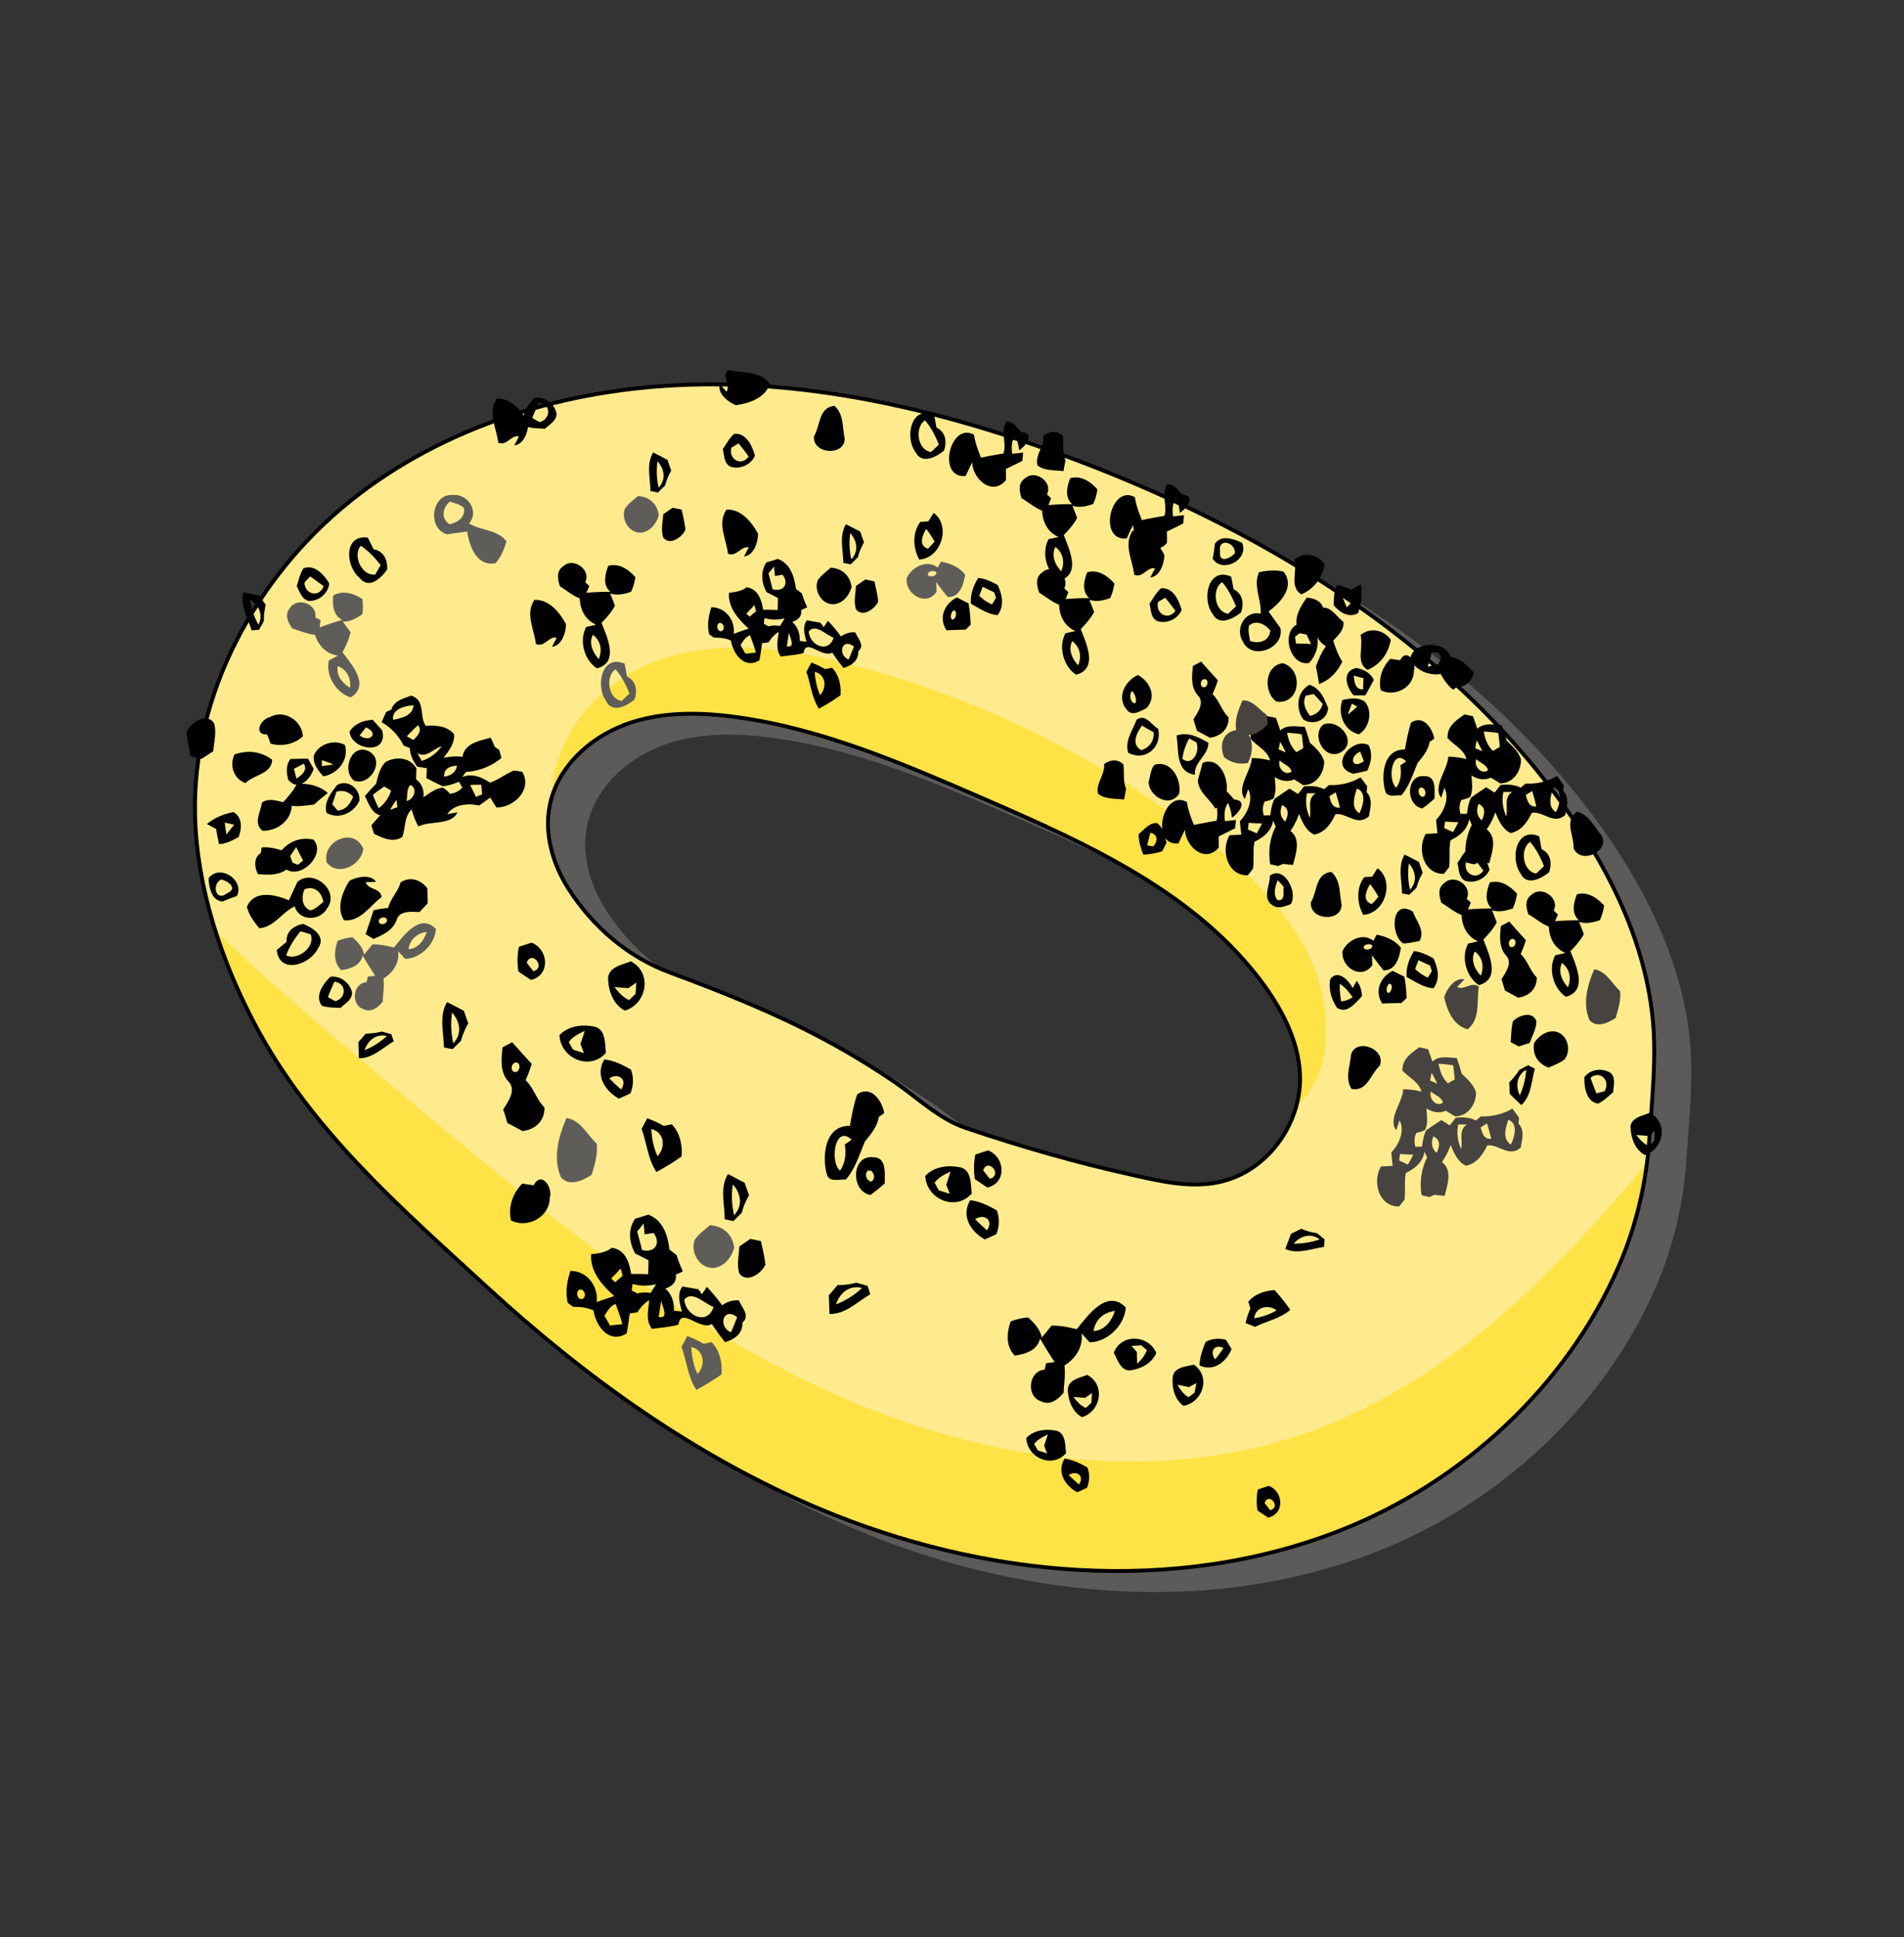 <svg xmlns="http://www.w3.org/2000/svg" width="465" height="473" fill="none" viewBox="0 0 465 473">
  <rect x="0" y="0" width="465" height="473" fill="#333333" stroke="none"/>
  <g clip-path="url(#clip0_701_3236)">
    <path fill="#797774" d="M56.712 204.258c.423 17.567 6.364 35.381 14.5 50.789 13.741 26.04 35.447 44.765 56.762 64.347 24.025 22.084 50.996 41.444 81.174 54.151 40.152 16.912 86.795 21.25 127.394 5.213 29.654-11.707 55.179-35.193 67.898-64.577 4.298-9.903 6.732-20.499 7.445-31.248.627-9.528 1.757-19.565.794-29.09-2.013-19.947-11.647-38.472-23.422-54.37-30.548-41.178-77.802-68.18-125.525-84.991-27.841-9.804-57.181-16.37-86.726-15.392-29.545.977-59.356 9.901-82.404 28.404-23.049 18.503-38.595 47.205-37.89 76.764Zm104.884-22.156c8.754-3.296 18.446-3.138 27.673-1.841 20.904 2.931 40.578 11.436 59.948 19.841 25.603 11.1 52.441 23.199 68.781 45.833 4.808 6.709 8.669 14.563 8.612 22.866-.11 8.875-5.067 17.563-12.735 22.159-8.994 5.394-18.385 3.264-27.969 1.117-13.883-3.057-27.519-6.983-40.977-11.543-6.612-2.246-11.664-7.34-17.402-11.242a193.128 193.128 0 0 0-18.774-11.242c-11.586-6.081-23.744-10.887-35.999-15.438-10.252-3.795-18.835-11.103-24.842-20.519-3.814-5.996-5.942-13.311-4.559-20.293 1.821-9.157 9.489-16.402 18.243-19.698Z" opacity=".6" style="mix-blend-mode:multiply"/>
    <path fill="#FFEB8D" d="M47.637 199.129c.424 17.567 6.365 35.381 14.5 50.789 13.742 26.04 35.47 44.791 56.763 64.347 24.025 22.084 50.996 41.444 81.174 54.151 40.152 16.912 86.795 21.25 127.415 5.239 29.655-11.707 55.18-35.193 67.899-64.577 4.297-9.902 6.731-20.499 7.445-31.248.626-9.528 1.757-19.565.794-29.09-2.014-19.947-11.647-38.472-23.423-54.37-30.591-41.23-77.823-68.206-125.547-85.017-27.84-9.804-57.181-16.37-86.726-15.392-29.545.977-59.356 9.901-82.404 28.404-23.048 18.503-38.595 47.205-37.89 76.764Zm104.859-22.134c8.754-3.296 18.446-3.138 27.673-1.841 20.904 2.931 40.578 11.436 59.948 19.841 25.603 11.1 52.44 23.199 68.781 45.833 4.808 6.709 8.669 14.563 8.612 22.866-.11 8.875-5.068 17.563-12.736 22.159-8.993 5.394-18.385 3.264-27.968 1.117-13.884-3.057-27.52-6.983-40.977-11.543-6.612-2.246-11.664-7.34-17.402-11.242a193.353 193.353 0 0 0-18.775-11.243c-11.585-6.08-23.744-10.887-35.998-15.437-10.252-3.795-18.836-11.103-24.843-20.519-3.813-5.996-5.941-13.311-4.559-20.293 1.822-9.157 9.49-16.402 18.244-19.698Z"/>
    <path fill="#FFE245" d="M134.887 194.221c2.56-8.009 9.654-14.245 17.609-17.226 8.754-3.296 18.446-3.138 27.673-1.841 20.93 2.909 40.578 11.435 59.948 19.841 25.603 11.1 52.462 23.225 68.781 45.833 4.856 6.713 8.691 14.589 8.612 22.865a25.576 25.576 0 0 1-.948 6.442c5.704-5.251 8.629-13.564 6.632-25.492-2.939-17.452-16.865-30.626-30.309-40.892-25.021-19.09-53.843-33.195-84.278-41.23-16.086-4.263-33.536-6.768-49.085-.797-13.476 5.166-24.642 18.554-24.635 32.497Zm-82.24 33.211c2.489 7.853 5.75 15.413 9.49 22.486 13.768 26.018 35.448 44.765 56.763 64.347 24.025 22.084 50.97 41.465 81.174 54.151 40.13 16.886 86.795 21.25 127.415 5.239 29.655-11.707 55.158-35.219 67.899-64.577 3.45-8.003 5.714-16.471 6.862-25.111-23.258 27.948-49.23 53.971-83.047 65.888-38.543 13.57-81.954 6.267-118.917-11.014-36.963-17.28-68.708-43.731-100.022-69.879-16.094-13.437-32.292-27.053-47.595-41.504l-.022-.026Z"/>
    <path fill="#FFE245" d="M134.887 194.221c2.559-8.009 9.654-14.245 17.609-17.226 8.754-3.296 18.446-3.138 27.673-1.841 20.93 2.909 40.577 11.435 59.947 19.841 25.604 11.1 52.463 23.225 68.781 45.833 4.857 6.713 8.692 14.589 8.612 22.865-.03 2.189-.374 4.374-.947 6.442 5.704-5.251 8.629-13.565 6.632-25.492-2.939-17.452-16.865-30.626-30.309-40.892-25.021-19.09-53.843-33.195-84.278-41.23-16.086-4.263-33.536-6.768-49.085-.798-13.476 5.167-24.642 18.555-24.635 32.498Z"/>
    <path stroke="#000" stroke-miterlimit="10" stroke-width=".95" d="M47.638 199.129c.424 17.567 6.364 35.381 14.5 50.789 13.741 26.04 35.47 44.791 56.762 64.347 24.026 22.084 50.997 41.444 81.174 54.151 40.13 16.886 86.795 21.25 127.416 5.239 29.654-11.707 55.179-35.193 67.898-64.577 4.298-9.902 6.732-20.499 7.445-31.248.627-9.528 1.757-19.565.794-29.09-2.013-19.947-11.647-38.472-23.422-54.37-30.592-41.23-77.823-68.206-125.547-85.017-27.841-9.804-57.181-16.37-86.726-15.392-29.545.977-59.356 9.901-82.404 28.404-23.048 18.503-38.6 47.252-37.89 76.764Zm104.858-22.134c8.754-3.296 18.446-3.138 27.673-1.841 20.93 2.909 40.578 11.435 59.948 19.841 25.604 11.1 52.441 23.199 68.781 45.833 4.808 6.709 8.67 14.563 8.612 22.865-.109 8.876-5.067 17.564-12.735 22.16-8.993 5.394-18.385 3.264-27.968 1.116-13.884-3.056-27.52-6.982-40.978-11.542-6.612-2.246-11.663-7.34-17.402-11.242-6.033-4.097-12.289-7.876-18.774-11.243-11.585-6.08-23.744-10.887-35.999-15.437-10.252-3.795-18.835-11.103-24.842-20.519-3.814-5.996-5.941-13.311-4.559-20.293 1.821-9.158 9.489-16.402 18.265-19.672l-.022-.026Z"/>
    <path fill="#000" d="M343.543 238.591c2.09 1.124 4.127 2.556 6.542 2.746 1.673-2.236 1.104-4.984-.008-7.321-1.468-.804-3.036-1.569-4.752-1.769-1.186 1.918-1.982 4.039-1.782 6.344Zm2.881-4.127 2.841 1.334c.091.321.295.989.434 1.315-.313.526-.652 1.074-.991 1.622a10.89 10.89 0 0 1-3.106-2.129c.283-.721.539-1.421.822-2.142Zm-8.816 10.586c1.547-.056 3.093-.112 4.636-.12.443-.37.842-.792 1.264-1.189a30.814 30.814 0 0 0-.534-5.248 74.397 74.397 0 0 1-2.832-1.43c-3.08 1.558-4.523 4.97-2.56 8.009l.026-.022Zm1.743-4.854c.99.232.521 1.948-.209 2.293-.917-.25-.452-1.918.209-2.293Zm7.33-10.405c1.412-2.548-.786-4.861-1.633-7.2-5.312-3.286-5.557 5.746-2.347 7.787 1.352-.025 2.681-.341 3.98-.587Zm-18.807 2.6c-.33 3.896 4.735 6.992 7.263 3.291.001-.795-.047-1.594-.069-2.414a103.934 103.934 0 0 0 2.798 3.666c2.949.14 3.918-3.097 4.257-5.499-1.398-1.833-3.674-2.757-5.899-3.194a30.51 30.51 0 0 1-.834 1.491c-2.528-2.125-6.468-.114-7.563 2.655l.047.004Zm5.222-1.272c.443-.9 2.924-.633 1.716.464-.447.418-1.994.474-1.716-.464Zm-.164-7.72c5.452-.361 7.716-8.3 3.494-11.394-.448.683-.847 1.37-1.295 2.053-.656.062-1.286.103-1.938.117-2.024 2.663-1.812 6.414-.261 9.224Zm1.669-7.486c.803.962 1.429 2.029 2.054 3.095-.534.579-1.047 1.184-1.629 1.759-2.454-.819-1.342-3.249-.451-4.832l.026-.022Zm-97.477-68.474c2.09 1.123 4.101 2.577 6.516 2.767 1.699-2.258 1.13-5.005.019-7.343-1.469-.804-3.037-1.568-4.731-1.742-1.208 1.892-1.981 4.039-1.804 6.318Zm2.881-4.128c.947.445 1.894.89 2.815 1.356.091.321.321.968.434 1.315-.313.526-.652 1.074-.99 1.622-1.16-.488-2.177-1.228-3.106-2.129.282-.721.539-1.421.821-2.142l.026-.022Zm-8.842 10.608c1.573-.078 3.094-.112 4.64-.168.443-.37.843-.792 1.264-1.188-.056-1.763-.208-3.534-.533-5.249a75.185 75.185 0 0 1-2.833-1.43c-3.08 1.558-4.522 4.97-2.559 8.009l.021.026Zm1.769-4.876c.991.232.521 1.948-.209 2.293-.916-.25-.451-1.918.209-2.293Z"/>
    <path fill="#5F5D59" d="M221.429 141.26c-.352 3.87 4.761 6.97 7.29 3.269 0-.795-.048-1.594-.07-2.414a52.058 52.058 0 0 0 2.798 3.666c2.923.162 3.918-3.097 4.253-5.451-1.372-1.855-3.675-2.757-5.899-3.194a47.72 47.72 0 0 1-.808 1.469c-2.554-2.103-6.469-.114-7.59 2.677l.026-.022Zm5.222-1.272c.443-.9 2.924-.633 1.716.464-.447.418-1.994.474-1.716-.464Z"/>
    <path fill="#000" d="M224.523 136.645c5.456-.408 7.742-8.321 3.494-11.394-.448.683-.847 1.37-1.295 2.053a47.07 47.07 0 0 1-1.963.14c-1.999 2.64-1.787 6.392-.262 9.223l.026-.022Zm1.669-7.485c.804.962 1.429 2.028 2.054 3.095-.534.579-1.047 1.183-1.603 1.736-2.454-.819-1.342-3.249-.451-4.831Zm121.196 68.258c1.034-.775 2.02-1.555 2.967-2.434-.039-1.954.479-5.52-2.419-5.439-4.548-.571-4.766 7.115-.548 7.873Zm-.451-5.096c1.125-.19 1.646 1.759.686 2.252-1.073.146-1.646-1.759-.686-2.252Z"/>
    <path fill="#000" d="M338.279 192.977c.282 1.928 2.619 1.123 3.957 1.241 1.99-2.28 2.838-5.239 3.998-7.93 1.273-1.549 2.546-3.098 2.924-5.135l1.13-.767c-.482-2.644-2.741-5.877-5.665-3.92-.699 2.129-1.117 4.332-1.512 6.56-5.192-.121-5.857 6.129-4.858 9.973l.026-.022Zm5.17-7.056a28.84 28.84 0 0 1-1.46.955c.309 1.906.156 3.842-1.004 5.474-2.25-2.005-.989-9.768 2.416-6.433l.048.004Zm-23.289 34.375c-.456 4.486 7.593 4.957 7.49.541-.595-2.725-.187-5.892-2.506-7.927-3.919.449-3.367 4.711-4.984 7.386Zm64.135-13.187c1.742 4.151 9.062.728 6.834-3.105-1.833-2.088-3.006-5.081-5.977-5.777-3.241 2.266-.717 5.764-.857 8.882ZM198.8 106.489c-.456 4.486 7.593 4.957 7.49.541-.595-2.725-.186-5.892-2.506-7.927-3.919.449-3.367 4.711-4.984 7.386Zm106.681 72.923a4.57 4.57 0 0 0-.065.982c1.499 1.794 4.214 2.925 4.743 5.307-1.433-.392-2.91-.57-4.426-.584-.227 3.279-3.837 7.222-1.73 10.009.291-.817.53-1.591.821-2.408 1.338 2.502-.148 5.863-2.012 7.817.091 1.116.208 2.209.351 3.282-.942.037-1.911.096-2.88.154-2.168 3.71-.535 9.85 4.456 9.785.435-.539.869-1.079 1.282-1.644.269-2.168-.078-4.438.357-6.567 2.194-1.082 4.136-2.572 4.54-5.161.161.352.478 1.102.638 1.453-1.438 2.835-1.877 6.071-1.343 9.2.66.155 1.321.31 1.959.438.3-.118.878-.38 1.156-.524.834.098 1.646.17 2.459.242.656-2.712 2.012-6.228-.642-8.292.934-1.266 1.594-2.701 2.111-4.148.786 1.948 1.738 4.199 3.732 5.049 2.623-.514 4.101-2.719 5.148-4.963 2.737-.432 5.356 3.074 8.193.484.326-1.994 1.034-4.219-.573-5.878.057-.357.122-1.073.152-1.408-.534-.745-1.068-1.491-1.628-2.214-2.342 1.382-4.975 1.992-7.685 1.873l-1.226 1.024c-1.542-.787-3.223-.839-4.9-.674a57.915 57.915 0 0 1-1.468 1.845 88.613 88.613 0 0 0-2.072-1.315c-1.234.854-2.485 1.634-3.676 2.54-.617 1.222-.839 2.599-1.013 3.98-.53.002-1.06.003-1.616.026-.282-1.133-.343-2.318.261-3.396a8.213 8.213 0 0 0 2.112-.705c.778-1.665.439-3.5.335-5.267 1.455.947 3.11 1.286 4.718.561.751.476 1.503.951 2.232 1.401 3.133-.012 5.127-2.87 5.106-5.809-.574-1.905-2.085-3.291-3.51-4.572a36.183 36.183 0 0 0-1.238-3.866c-2.024.014-4.3-.645-5.96.918-.317-1.015-.704-2.061-1.068-3.08-.687-.133-1.395-.292-2.129-.429l-.052.043c-1.673 1.177-3.597 2.476-3.98 4.561l.03-.07Zm25.899 13.149c2.476.844 1.533 4.325.582 6.047-2.107-1.463-1.199-4.031-.582-6.047Zm-6.721 1.862c.383-.231 1.173-.715 1.556-.946.369 1.236.738 2.473 1.007 3.749-1.777.204-2.254-1.428-2.563-2.803Zm-5.473-.725a32.65 32.65 0 0 0 2.168-.001c-2.242 1.343-.983 3.911-1.482 5.961-.865-1.882-1.112-3.926-.686-5.96Zm-6.069 2.907c1.828.812 1.528 2.519.768 3.993-1.277-1.052-1.381-2.554-.768-3.993Zm5.192-13.916-1.703.981c-1.281-1.269-1.972-2.943-2.267-4.727 1.199.058 2.394.163 3.58.364.139 1.12.252 2.262.39 3.382Zm-13.364 18.227c1.099.097 2.202.146 3.284.17-.413.83-.869 1.608-1.304 2.413-.716-.328-1.459-.635-2.176-.963.096-.521.143-1.047.217-1.594l-.021-.026Zm7.599-15.221c.904.923 2.598 1.361 2.885 2.711-1.677 1.224-3.541-1.059-2.885-2.711Zm.101-4.542c.499.863.977 1.7 1.355 2.576-.443-.16-1.273-.57-1.716-.73.104-.617.23-1.207.361-1.846Zm40.753-1.071c1.498 1.794 4.213 2.925 4.721 5.282-1.459-.37-2.91-.57-4.426-.584-.179 3.283-3.837 7.222-1.73 10.009l.795-2.386c1.338 2.502-.148 5.862-2.034 7.79.091 1.116.23 2.236.325 3.304-.942.037-1.911.096-2.854.133-2.168 3.709-.557 9.823 4.435 9.759.434-.54.847-1.105 1.281-1.645.27-2.167-.103-4.416.357-6.566 2.194-1.083 4.136-2.572 4.545-5.209.135.373.478 1.102.638 1.453-1.438 2.835-1.877 6.071-1.343 9.2.66.155 1.321.309 1.959.438.278-.144.882-.428 1.182-.546.834.098 1.668.196 2.48.268.657-2.712 2.008-6.18-.668-8.271.956-1.239 1.617-2.674 2.138-4.169.786 1.948 1.737 4.199 3.753 5.075 2.598-.493 4.079-2.746 5.17-4.937 2.763-.454 5.356 3.074 8.193.483.326-1.993 1.035-4.218-.573-5.877.057-.357.122-1.073.153-1.408-.513-.719-1.073-1.443-1.629-2.214-2.32 1.408-5.001 2.014-7.685 1.873l-1.199 1.002c-1.543-.787-3.25-.817-4.927-.652-.443.635-.956 1.24-1.446 1.87a89.954 89.954 0 0 0-2.073-1.314c-1.186.858-2.459 1.612-3.649 2.519-.643 1.243-.865 2.62-1.013 3.979-.53.002-1.06.003-1.611-.022-.283-1.132-.343-2.317.261-3.396a7.343 7.343 0 0 0 2.111-.704c.778-1.665.439-3.501.335-5.268 1.455.947 3.089 1.26 4.744.54.751.475 1.507.903 2.233 1.401 3.18-.008 5.126-2.87 5.105-5.81-.547-1.926-2.063-3.264-3.484-4.594a39.358 39.358 0 0 0-1.263-3.844c-1.999-.008-4.275-.666-5.913.923-.339-1.042-.704-2.061-1.068-3.081-.687-.132-1.395-.291-2.081-.424-1.933 1.394-4.236 2.876-4.097 5.585l-.148.035Zm25.964 12.167c2.502.823 1.555 4.351.603 6.073-2.128-1.488-1.22-4.057-.603-6.073Zm-6.721 1.862a249.07 249.07 0 0 1 1.556-.946c.39 1.263.712 2.495 1.007 3.749-1.755.231-2.233-1.401-2.563-2.803Zm-5.473-.724c.747-.006 1.446-.017 2.167-.001-2.215 1.321-.956 3.889-1.482 5.961-.816-1.878-1.133-3.953-.685-5.96Zm-6.07 2.907c1.829.812 1.529 2.519.791 4.019-1.277-1.052-1.382-2.554-.791-4.019Zm5.193-13.916c-.56.335-1.121.671-1.703.981-1.281-1.269-1.946-2.965-2.219-4.723 1.199.058 2.394.163 3.553.386.139 1.12.274 2.288.365 3.403l.004-.047Zm-13.365 18.227c1.1.097 2.155.142 3.237.165a39.25 39.25 0 0 1-1.304 2.413 64.304 64.304 0 0 1-2.15-.984c.048-.526.144-1.047.217-1.594Zm7.6-15.221c.93.901 2.576 1.335 2.884 2.711-1.698 1.198-3.514-1.081-2.884-2.711Zm.127-4.564c.499.863.951 1.721 1.35 2.623-.438-.207-1.298-.548-1.715-.729.104-.617.208-1.234.339-1.872l.026-.022Z"/>
    <path fill="#000" d="M330.529 188.946c1.13-.238 2.259-.475 3.367-.738.973-1.961 1.399-4.259.331-6.28-4.127-2.026-9.932 5.383-3.65 7.022l-.048-.004Zm1.647-5.393c.317.75.63 1.549.899 2.295-2.798 2.16-3.809-1.011-.899-2.295Zm5.028-15.015c3.427 1.772 8.106-.68 8.085-4.679.747-2.125-1.715-5.762-3.349-2.632-.786-.093-1.568-.235-2.376-.354-2.016 2.037-2.972 4.866-2.36 7.665Zm-27.078 45.309c.052 2.34-1.895 5.467.555 7.128 1.369 1.108 3.15.327 4.57-.198 1.782-2.901-1.658-9.561-5.125-6.93Zm1.903 1.059c.504.55 1.007 1.1 1.49 1.624-.231 1.208.499 3.512-1.504 3.287-1.216-1.456-.538-3.347.04-4.933l-.026.022Zm15.83-43.991c-1.247 3.381.308 7.468 4.005 8.396 2.602-1.6 3.476-5.64 1.426-7.988-1.608-1.13-3.641-.755-5.431-.408Zm2.324.928 1.286.691a22.26 22.26 0 0 1-2.32 1.938c.348-.908.669-1.795 1.039-2.677l-.005.048Z"/>
    <path fill="#000" d="M327.289 183.795c4.561-2.486-.221-8.423-4.07-6.885-3.067 2.474.116 8.775 4.07 6.885Zm-2.434 55.312c-.413 2.42.294 4.963 1.676 6.987 2.502 1.618 4.57-1.258 6.112-2.855-.117-1.359-.434-2.639-1.298-3.727a42.616 42.616 0 0 0-.982 1.792c-.934-1.913-3.688-4.733-5.487-2.171l-.021-.026Zm2.354 1.123c1.32.839 2.267 2.079 3.145 3.288-.869.549-1.821.947-2.837 1.002-.208-1.415-.391-2.852-.282-4.311l-.026.021Zm3.427-70.442a90.39 90.39 0 0 0 2.841.01 189.94 189.94 0 0 0 2.029-3.77c-.782-1.73-2.42-2.525-4.166-2.92-3.723.682-2.616 4.657-.731 6.702l.027-.022Zm-.022-4.794c.613.151 1.764.469 2.377.62l-.101 2.688c-1.898.217-2.163-1.901-2.276-3.308Zm3.38-1.411c3.133-1.336 5.088-4.029 5.679-7.348-1.729-2.44-5.061-3.144-7.411-1.136.829 2.794-1.282 6.677 1.732 8.484Zm-16.167-18.452c3.133-1.337 5.088-4.03 5.679-7.349-1.729-2.44-5.061-3.144-7.411-1.136.829 2.794-1.282 6.677 1.732 8.485Zm.47 30.55c2.433 1.587 5.878.254 6.061-2.812-.969-2.325-1.903-4.767-4.544-5.651-3.089 1.654-3.467 5.81-1.517 8.463Zm.579-5.825c.512-.075 1.494-.277 1.985-.378.721.81 1.42 1.594 2.168 2.383-.387 1.603-1.513 2.587-3.063 2.956-1.099-1.422-1.998-3.187-1.043-4.956l-.047-.005Zm3.267-2.817c2.615-.949 4.514-3.021 5.678-5.494-1.038-1.561-1.624-3.322-2.232-5.11 1.225-1.288 2.694-2.603 2.512-4.57-1.873-1.393-3.31-4.385-6.065-3.232-1.816 3.018-1.36 7.272 1.789 9.188-1.147 1.487-1.764 3.239-2.472 4.934.33 1.402.56 2.843.794 4.236l-.004.048Zm-38.333 35.332c.065.873.33 1.667.799 2.334.669.854 1.703 1.403 3.21 1.247a76.727 76.727 0 0 1 1.582-3.351c.108 4.103 4.899 8.355 8.249 4.364.009-.89-.004-1.806-.017-2.722 1.36-.65 2.698-1.327 4.036-2.003l.182-2.007c-.899.089-1.798.178-2.676.294-.199-1.511-.199-3.1.718-4.44.547 1.132.847 2.338.972 3.602 1.695-1.151 3.993-4.175.574-4.453-.595-.606-1.172-1.403-1.846-1.945-.517-.406-1.073-.648-1.798-.616-.947 1.409-.73 2.994-.583 4.548.096 1.068.191 2.136-.122 3.192a138.21 138.21 0 0 0-5.513 1.029c-.725-1.821-1.424-3.665-1.706-5.592-3.736-2.088-6.4 2.829-6.035 6.498l-.026.021Zm-8.65-70.859a77.31 77.31 0 0 1 1.582-3.352c.108 4.103 4.899 8.355 8.271 4.391-.013-.916-.005-1.806-.039-2.748 1.36-.651 2.719-1.301 4.01-1.982l.182-2.006c-.899.089-1.75.182-2.676.293-.221-1.537-.199-3.1.718-4.439.547 1.132.82 2.36.951 3.575 1.694-1.15 4.014-4.148.574-4.452-1.013-1.053-1.925-2.674-3.645-2.561-1.56 2.318.056 5.206-.705 7.739-1.859.317-3.718.635-5.513 1.03-.725-1.822-1.424-3.666-1.706-5.593-5.891-3.289-9.168 10.748-2.026 10.079l.022.026Zm-39.314-15.273a77.28 77.28 0 0 1 1.582-3.351c.108 4.103 4.899 8.355 8.249 4.364.009-.89-.004-1.806-.017-2.722 1.36-.65 2.698-1.327 4.036-2.003l.183-2.007c-.9.089-1.777.205-2.676.294-.2-1.511-.2-3.1.717-4.44.547 1.132.847 2.338.973 3.602 1.694-1.151 3.992-4.174.574-4.452-1.039-1.031-1.972-2.679-3.645-2.562-1.56 2.318.056 5.206-.731 7.761-1.859.318-3.671.639-5.513 1.03-.725-1.822-1.424-3.665-1.706-5.592-5.869-3.264-9.168 10.748-2.026 10.078Zm90.77 26.538c-.865 1.561-.856 3.319-.891 5.026 1.455 1.742 3.683 3.191 5.942 1.922.617-1.752.935-3.65.839-5.513 0-.529-.073-1.042-.169-1.58-.382.231-.791.484-1.173.715-.356.21-.665.423-1.021.632a60.963 60.963 0 0 0-3.527-1.202Zm1.172 2.728c.882.367 1.79.712 2.72 1.083a27.575 27.575 0 0 1-1.604 1.737c-.373-.924-.747-1.848-1.116-2.82Zm-16.054 25.815c5.873.832 6.712-7.858 1.552-9.374-4.436.571-4.81 7.064-1.552 9.374Z"/>
    <path fill="#000" d="M316.697 152.519c-3.923 2.086-1.544 10.339 3.026 9.346 1.604-1.737 2.334-3.936 2.03-6.154a7.445 7.445 0 0 0-.456-1.87c1.212-1.145 2.359-2.368 3.028-3.898-.269-.217-.764-.598-1.034-.814a2.962 2.962 0 0 0-.151-.712c-.496-1.705-2.246-2.317-3.988-2.495-1.334 1.953-2.807 4.11-2.481 6.619l.026-.022Zm-.418 2.997c.365-.304.73-.609 1.117-.888.426.086 1.255.231 1.681.317.387.781.725 1.557 1.112 2.338a46.202 46.202 0 0 0-3.649-.13l-.287-1.615.026-.022Zm37.92 4.916c-1.15-4.291-9.717-3.844-9.805.819 1.316 1.947 3.302 3.158 5.521 3.378a7.613 7.613 0 0 0 1.929-.022c.834 1.422 1.742 2.826 3.071 3.835l1.017-.85c.26.048.525.047.721.016 1.768-.109 2.776-1.657 3.358-3.291-1.598-1.755-3.375-3.669-5.881-3.915l.069.03Zm-2.841-1.069c.226.429.404.854.582 1.279a22.06 22.06 0 0 1-.721 1.574c-.86.189-1.673.382-2.533.57.348-1.173.696-2.346.995-3.523.552.024 1.104.049 1.629.095l.048.005Z"/>
    <path fill="#474340" d="M304.755 186.331c1.065-2.169 1.439-4.689.218-6.891 1.951.003 3.397-1.338 4.67-2.622a91.685 91.685 0 0 0-.277-2.24c-1.903-1.324-3.31-3.591-5.891-3.554-1.051 2.291-1.968 4.69-1.577 7.277-3.393.495-4.132 3.849-2.938 6.603 1.659 1.351 3.666 1.793 5.747 1.423l.048.004Z"/>
    <path fill="#000" d="M296.76 197.424c5.348-1.864 2.591-13.641-3.109-11.087-.252 1.447-.787 2.82-1.108 4.237.191 2.93 2.914 4.495 4.239 6.876l-.022-.026Zm-.066-64.611a30.476 30.476 0 0 1-.544 3.588c2.22 3.663 9.019.411 7.191-3.844-2.007-.972-5.135-2.067-6.647.256Zm4.926 2.241c-1.186 1.388-4.014 2.559-3.649-.395-.534-3.394 3.68-2.323 3.649.395Zm1.853 21.45c2.032 4.923 10.299 1.945 9.223-3.158-.965-1.314-1.924-2.675-2.884-4.036 2.941-2.148 6.525-6.069 3.676-9.692-1.951-.533-3.997-.281-5.982.098-1.551 3.282.616 6.724.377 10.146-3.775-.863-6.3 3.585-4.41 6.642Zm1.594-3.76c1.773-1.481 4.001-.297 5.183 1.277-.331 2.571-2.781 3.294-4.97 2.474-.13-1.215-.591-2.508-.213-3.751Zm-24.174-11.72c2.407-.245 3.441-3.404 3.467-5.545-1.524-2.831-4.165-6.099-7.723-5.907-2.312 3.431-.027 7.173.368 10.772 2.185.867 3.093-1.966 5.078-1.55-.291.552-.877 1.704-1.168 2.256l-.022-.026Zm-2.783 62.577c-.065 1.777.482 3.438 1.103 5.082a17.72 17.72 0 0 0 4.601-.797c.378-.713.756-1.426 1.086-2.144-.091-.321-.204-.668-.295-.989-.217-.789-.43-1.627-.799-2.334a3.872 3.872 0 0 0-1.312-1.464c-1.855.004-3.037 1.61-4.362 2.672l-.022-.026Zm2.841-.254c1.89.408 1.833 2.088.708 3.337-.356-.055-1.095-.145-1.473-.226.192-1.043.479-2.077.765-3.111Zm10.379-40.716c-.227 2.484-.592 5.173 1.224 7.187 1.716 1.789-.066 4.16-1.087 5.852.3.941.578 1.857.856 2.772 1.055.575 2.111 1.15 3.193 1.703 2.658-.367 4.6-2.122 4.544-4.944-1.681-1.641-2.232-4.05-3.935-5.717a26.037 26.037 0 0 0 1.295-3.377 182.288 182.288 0 0 1-4.066-4.55c-.682.35-1.316.703-1.998 1.052l-.026.022Zm2.693 3.223c1.194-.159 1.094 1.735.134 1.963-1.173.185-1.116-1.76-.134-1.963Zm-6.696 13.76c.616 3.546-.305 8.907 4.5 9.572-.269-3.13 3.293-4.694 3.289-7.824-2.433-1.323-4.904-2.745-7.789-1.748Zm3.115.709c.434.255 1.307.717 1.72.946.99 2.086-.909 6.012-3.402 4.034a13.33 13.33 0 0 1 1.682-4.98Zm-2.521 13.671c.838-3.394-1.911-8.645-6.016-7.202-.926 1.171-.974 2.756-1.365 4.142-.022 3.417 4.956 6.409 7.333 3.056l.048.004Z"/>
    <path fill="#474340" d="M389.357 236.692c-1.673 3.825-2.911 8.435-1.157 12.443 1.868 1.971 4.518.64 6.386-.567.604-2.138 1.33-4.289 1.079-6.551-2.046-1.866-3.319-4.82-6.308-5.325Z"/>
    <path fill="#5F5D59" d="M138.362 272.979c-1.947 4.451-3.429 9.882-1.348 14.545 2.198 2.313 5.278.755 7.476-.64.756-2.485 1.565-5.015 1.226-7.645-2.38-2.161-3.822-5.635-7.332-6.234l-.022-.026Z"/>
    <path fill="#000" d="M296.153 149.861c1.477 3.093 5.039 1.264 6.942-.325.752-2.173.44-4.561-1.824-5.627-.195-1.029-.364-2.079-.607-3.112-5.678-2.452-7.152 5.532-4.559 9.06l.048.004Zm2.317-7.717c1.502 1.746 2.519 3.81 3.387 5.91a69.054 69.054 0 0 1-1.924 1.828c-3.328-.486-4.027-6.038-1.49-7.716l.027-.022Zm-48.819-20.399c1.621.986 3.072 2.246 4.861 2.958.109 2.779 1.372 5.298 4.04 6.425-.834.167-1.625.386-2.455.506-1.82 3.33-.5 8.142 2.593 10.149 5.408-1.472 2.472-7.583 1.109-11.123 1.225-1.288 2.428-2.602 3.271-4.189-.391-.998-.755-2.018-1.172-2.993 1.729.586 3.453.16 5.069-.395.535-1.109.861-2.308 1.048-3.568-1.681-1.906-3.949-3.455-6.638-2.753-.817 2.095-1.412 4.667.482 6.351a59.312 59.312 0 0 0-5.826.232c.182-.418.526-1.278.682-1.674-.243-.238-.777-.719-1.021-.957 1.508-3.069-2.975-6.21-5.429-3.851-1.743 1.147-1.308 3.256-.713 4.922l.099-.04Zm8.101 11.817c1.937 1.471 2.333 3.745 1.433 5.954-1.472-1.551-2.515-3.859-1.433-5.954Zm115.651 89.753c1.62.986 3.071 2.246 4.86 2.958.109 2.778 1.373 5.298 4.04 6.425-.812.193-1.625.386-2.459.553-1.816 3.283-.522 8.117 2.592 10.15 5.409-1.473 2.473-7.584 1.109-11.123 1.226-1.289 2.429-2.603 3.272-4.19l-1.173-2.993c1.729.586 3.454.16 5.07-.395.535-1.109.861-2.308 1.048-3.568-1.708-1.884-3.949-3.455-6.638-2.753-.817 2.095-1.413 4.667.481 6.351a66.596 66.596 0 0 0-5.825.232c.182-.417.526-1.278.704-1.648-.265-.264-.778-.718-1.021-.957 1.508-3.069-2.975-6.21-5.43-3.851-1.742 1.147-1.308 3.256-.713 4.922l.083-.113Zm8.074 11.838c1.916 1.445 2.333 3.746 1.459 5.932-1.472-1.551-2.515-3.858-1.459-5.932Z"/>
    <path fill="#5F5D59" d="M110.711 120.882c-5.3-.516-6.526 8.188-1.5 9.596a281.05 281.05 0 0 1 4.879-.677c.543 3.564 2.349 8.587 6.906 7.738 1.365-1.493 2.121-3.449 2.703-5.348-2.146-2.886-6.221-2.572-9.14-4.371 2.507-2.933-.233-7.221-3.848-6.938Zm2.58 3.142c.473 2.209-1.586 3.664-3.541 3.973-2.154-1.467-1.637-3.973.118-5.528 1.164.44 2.494.654 3.423 1.555Z"/>
    <path fill="#000" d="M134.769 157.947c2.407-.245 3.441-3.404 3.468-5.545-1.525-2.831-4.166-6.099-7.724-5.908-2.311 3.432-.027 7.174.368 10.772 2.185.868 3.094-1.966 5.079-1.549-.291.552-.878 1.704-1.169 2.256l-.022-.026Zm-9.204-49.165c2.407-.244 3.441-3.404 3.468-5.544-1.525-2.832-4.166-6.1-7.724-5.908-2.311 3.432-.027 7.173.368 10.772 2.185.867 3.094-1.966 5.079-1.55-.291.552-.878 1.704-1.169 2.256l-.022-.026Zm56.107 27.111c2.407-.245 3.441-3.404 3.467-5.545-1.524-2.831-4.165-6.099-7.723-5.908-2.311 3.432-.027 7.174.368 10.772 2.185.868 3.093-1.966 5.079-1.549-.291.552-.878 1.704-1.169 2.256l-.022-.026Zm-5.895-42.13c-.621 2.329 1.985 4.39 3.936 5.188 3.193-.416 7.194-1.773 8.276-5.193-2.367-3.363-6.703-2.566-10.213-3.43-1.577 1.715.734 3.58-.339 5.315-.413-.494-1.269-1.412-1.681-1.906l.021.026Z"/>
    <path fill="#5F5D59" d="M148.018 171.157c1.45 3.114 5.039 1.264 6.942-.325.752-2.173.439-4.561-1.824-5.627-.195-1.029-.365-2.079-.582-3.134-5.656-2.426-7.151 5.532-4.536 9.086Zm2.316-7.717c1.503 1.746 2.545 3.789 3.388 5.91a73.197 73.197 0 0 1-1.899 1.807c-3.349-.513-4.026-6.039-1.489-7.717Z"/>
    <path fill="#000" d="M136.717 143.166c1.62.986 3.071 2.246 4.861 2.958.108 2.778 1.372 5.298 4.039 6.425-.786.171-1.624.386-2.432.531-1.817 3.283-.523 8.117 2.618 10.128 5.43-1.446 2.473-7.583 1.109-11.123 1.247-1.262 2.429-2.603 3.272-4.19-.391-.997-.756-2.017-1.173-2.993 1.729.587 3.454.161 5.118-.39a13.724 13.724 0 0 0 1.047-3.568c-1.703-1.932-3.97-3.481-6.612-2.775-.817 2.095-1.412 4.667.482 6.351a66.603 66.603 0 0 0-5.826.232c.183-.417.526-1.278.704-1.648-.265-.264-.777-.718-.999-.931 1.508-3.069-2.949-6.232-5.43-3.851-1.72 1.173-1.286 3.282-.713 4.922l-.065-.078Zm8.075 11.838c1.937 1.472 2.332 3.746 1.459 5.932-1.473-1.551-2.515-3.858-1.459-5.932Zm132.796 20.74c-.987 2.633-2.925 5.135-2.061 8.077 4.205 2.225 8.389-1.402 7.304-5.88-1.694-.969-3.036-3.688-5.217-2.219l-.026.022Zm1.337 1.442a46.52 46.52 0 0 0 2.815 1.621c.169 2.11-1.017 3.763-3.024 4.381-2.558-1.527-1.09-4.166.188-6.028l.021.026Zm-4.389 18.057c.152-.877.33-1.777.482-2.654-.79-1.9-.412-3.937-.642-5.908-1.364-1.421-3.288-1.182-4.735-.106.295 2.579-2.173 4.817-1.435 7.29 1.803 1.363 4.188 1.093 6.33 1.378Zm-14.809-80.192c.152-.878.33-1.777.482-2.655-.79-1.9-.412-3.937-.642-5.908-1.364-1.421-3.289-1.181-4.735-.105.295 2.578-2.173 4.816-1.435 7.29 1.803 1.363 4.188 1.092 6.33 1.378Zm15.459 58.241c1.307 1.777 3.197.331 4.722-.281 2.659-2.751 1.052-6.529-2.002-8.171-3.189 1.428-5.27 5.506-2.742 8.426l.022.026Zm1.282-4.558c.642.61 1.316 2.211.759 3.029-1.242-.11-1.528-2.254-.759-3.029Zm4.259-21.391c.37 1.501.261 3.49 1.872 4.307 2.316.758 5.027-.447 5.978-2.699-.629-2.343-2.115-5.605-5.034-5.285-1.199 1.002-1.886 2.458-2.794 3.702l-.022-.025Zm2.103-.344c.435-.275 1.299-.777 1.734-1.051.868 1.04 1.685 2.123 2.501 3.207-1.794 2.514-4.995.642-4.209-2.178l-.026.022Z"/>
    <path fill="#5F5D59" d="M167.832 326.27c-.444.9-.909 1.774-1.395 2.622 1.298 3.461 1.519 7.382 3.643 10.507 2.129-1.16 4.193-2.399 6.152-3.815.161-2.827-.394-5.717-2.44-7.849-.639.137-1.325.269-1.964.405-1.255-.761-2.576-1.335-3.97-1.892l-.026.022Zm.985 2.663c3.189.691 3.571 4.433 1.52 6.588-.968-2.06-1.389-4.313-1.52-6.588Z"/>
    <path fill="#000" d="M176.523 109.649c.369 1.501.26 3.49 1.871 4.307 2.316.758 5.027-.447 5.978-2.698-.651-2.37-2.115-5.605-5.056-5.311-1.199 1.002-1.885 2.458-2.793 3.702Zm2.102-.344c.456-.249 1.299-.776 1.755-1.025a52.676 52.676 0 0 1 2.455 3.203c-1.773 2.54-4.996.642-4.21-2.178Zm-39.303 201.009c-.856 2.525-1.269 5.21-.665 7.84.339.246.995.713 1.355.986 1.69-.043 3.384.131 4.931.869.612 3.859 3.826 8.236 8.088 5.603.339-1.607.535-3.228.757-4.869.464-.08 1.416-.212 1.881-.292.734-1.187 1.694-2.21 2.871-2.973-.165 2.346-.934 4.975.686 7.02 2.172-.314 4.375-.432 6.477-1.041.574-4.452 5.274 1.598 8.154-.146.991 1.556 2.064 2.999 3.21 4.425 2.325-.662 4.384-2.117 4.241-4.778 2.007-1.677-.152-3.626-.834-5.396-1.503-.157-2.893.299-4.105 1.179-1.16-1.548-2.367-3.099-3.757-4.498-.283.457-.895 1.366-1.178 1.822-.239-.286-.638-.923-.851-1.231-1.303-.235-2.585-.445-3.936-.685-1.351 1.88-.635 4.062-.1 6.132a52.068 52.068 0 0 0-1.955-.221c.069-2.089-.499-4.041-2.133-5.414 1.634-.482 2.868-1.601 2.598-3.406a35.675 35.675 0 0 0 1.708-.764c-.556-1.302-1.134-2.629-1.538-4.013-.564-.411-1.125-.87-1.733-1.333-.408-3.455-1.563-7.169-5.173-8.524-1.042.342-2.133.679-3.197.994-1.851 2.606-1.474 5.866-.001 8.476l3.245 1.659a88.166 88.166 0 0 1-.07 3.413 84.453 84.453 0 0 0-4.162-.055c-.417-2.83-1.433-5.953-4.717-6.388-1.451 1.124-3.258 1.398-5.031 1.554-.317 4.282 2.684 7.557 5.621 10.225-1.443.498-2.881.949-4.301 1.474.474-3.883-2.298-7.571-6.364-7.618l-.022-.026Zm12.751 1.223c-.626.523-1.226 1.024-1.856 1.594-.195-.234-.708-.689-.951-.927a54.854 54.854 0 0 0 2.294-2.446c.13.421.387 1.311.491 1.753l.022.026Zm4.714-6.277c-.343-1.524-.76-3.029-1.177-4.535a35.493 35.493 0 0 0 1.577-1.98c.087.899.174 1.798.239 2.67a54.919 54.919 0 0 0 2.198-.335c1.907 2.6.221 4.98-2.859 4.154l.022.026Zm23.244 16.381a70.678 70.678 0 0 1-1.517 3.694c-3.271-1.372-1.876-6.378 1.517-3.694Zm-12.906-4.271c1.881-2.41 4.987 1.043 7.137 1.762-1.486 4.685-6.842 2.141-7.137-1.762Zm-5.635.249c.169 1.315 2.05 4.467-.626 3.966.217-1.33.409-2.637.626-3.966Zm-5.86-1.77a42.295 42.295 0 0 0-1.355-.722c.061-.404.156-1.19.217-1.594a11.1 11.1 0 0 0 5.752.051c-.452.73-.904 1.461-1.378 2.165a7.34 7.34 0 0 0-3.236.1Zm-8.007 5.408c.704-1.117 1.443-2.352 2.715-2.842.622 1.644 1.221 3.262 1.646 4.937-.973.107-1.994.209-3.015.312-.456-.811-.89-1.596-1.372-2.385l.026-.022Zm-6.094-6.341c1.277-.273 1.855 1.849.634 2.295-1.204.255-1.664-1.832-.634-2.295Zm38.998-4.019c1.764 2.588 5.457.121 6.378-2.061-.135-1.962-.686-3.841-1.064-5.777-.851-.171-1.703-.343-2.576-.54l-2.698 1.856c-.1 2.158-.665 4.396-.04 6.522Zm-57.789-55.191c-.287 2.888-.696 6.054 1.428 8.385 2.025 2.105-.083 4.881-1.273 6.847a44.02 44.02 0 0 1 1.003 3.267c1.264.665 2.502 1.352 3.744 1.992 3.146-.42 5.405-2.484 5.318-5.767-1.941-1.953-2.601-4.756-4.595-6.666a30.615 30.615 0 0 0 1.495-3.986c-1.603-1.707-3.197-3.509-4.77-5.285-.76.414-1.546.85-2.328 1.239l-.022-.026Zm3.101 3.765c1.391-.19 1.308 2.042.152 2.301-1.368.216-1.307-2.042-.152-2.301Zm97.753-149.106c1.477 3.092 5.039 1.264 6.942-.326.752-2.173.44-4.56-1.824-5.627-.195-1.029-.364-2.079-.607-3.112-5.656-2.426-7.152 5.533-4.537 9.087l.026-.022Zm2.317-7.718c1.502 1.746 2.519 3.811 3.387 5.91a70.596 70.596 0 0 1-1.924 1.829c-3.35-.513-4.027-6.039-1.49-7.717l.027-.022Zm20.91 220.055c-.957 2.829-1.248 6.03 1.024 8.326 2.563-.376 5.508-1.247 6.16-4.175a91.131 91.131 0 0 0 3.571 5.757c-.513.075-1.56.199-2.073.275-.108.399-.299 1.177-.36 1.581-3.997.249-4.649 6.62-.779 7.757 2.168 1.058 4.075-.579 5.396-2.124.083-2.232.5-4.434.196-6.652 2.733-1.709 4.575-4.484 4.206-7.84l1.946 2.171c4.414-.068 8.572-4.203 8.82-8.516-4.587-4.643-9.158 1.912-11.973 5.323-2.003-.49-4.058-.936-6.134-.879-.787.966-1.573 1.932-2.385 2.92-.439-2.062-1.842-3.582-3.358-4.92-1.455.112-2.885.467-4.257.996Zm25.453-2.591c-.748 2.39-2.46 4.792-5.192 4.911.4-2.806 2.485-4.548 5.192-4.911ZM128.494 104.129c1.468.539 3.067.44 4.596.575 1.108-1.058 2.902-1.983 2.82-3.724-.478-2.426-2.85-4.153-5.308-3.865-1.747 1.724-3.841 4.622-2.108 7.014Zm3.081-5.796c3.058.27 3.005 4.022.194 4.737a30.693 30.693 0 0 1-1.763-.999c.452-1.26 1.021-2.486 1.569-3.738Zm-79.265 78.31c-1.772-2.758-5.687-.238-6.734 2.005.104 2.032.621 4.028.968 6.033.873.198 1.768.421 2.69.623.947-.614 1.92-1.251 2.867-1.865.156-2.25.826-4.575.187-6.822l.022.026Zm105.771 96.417-1.395 2.621c1.298 3.462 1.52 7.382 3.643 10.508 2.155-1.182 4.193-2.399 6.152-3.815.161-2.827-.394-5.718-2.419-7.823-.638.136-1.325.268-1.985.379-1.234-.735-2.602-1.314-3.975-1.844l-.021-.026Zm.985 2.663c3.189.691 3.571 4.433 1.52 6.588-.99-2.086-1.389-4.313-1.52-6.588Z"/>
    <path fill="#5F5D59" d="M169.659 302.761c-1.169 3.051 1.233 7.092 4.674 6.866 2.61-.371 4.275-2.511 4.974-4.906-.377-3.26-2.645-5.338-5.951-5.534-1.286 1.163-2.724 2.143-3.697 3.574Z"/>
    <path fill="#000" d="M177.767 286.718c-2.016 3.362-.766 7.349-.788 11.031.522.095 1.586.309 2.129.429.686-.661 1.377-1.371 2.064-2.033.352-1.486.986-2.898 1.76-4.251-.365-1.019-.73-2.039-1.069-3.08-1.359-.674-2.689-1.417-4.07-2.117l-.026.021Zm1.216 2.516c1.968 2.196 2.493 5.156.303 7.515-.569-2.482-.699-5.022-.303-7.515Zm-69.819-44.48c-2.016 3.362-.766 7.349-.762 11.009a70.44 70.44 0 0 0 2.129.429c.686-.661 1.377-1.371 2.064-2.033.378-1.507.986-2.898 1.759-4.251-.338-1.041-.729-2.039-1.068-3.08a222.611 222.611 0 0 0-4.07-2.117l-.052.043Zm1.242 2.494c1.963 2.244 2.488 5.204.303 7.515-.547-2.456-.677-4.996-.303-7.515Zm102.184 44.546a39.365 39.365 0 0 0 3.484-2.823c-.03-2.314.561-6.427-2.84-6.367-5.313-.638-5.575 8.321-.644 9.19Zm-.517-5.969c1.321-.221 1.907 2.07.795 2.646-1.242.155-1.907-2.07-.795-2.646Z"/>
    <path fill="#000" d="M201.934 286.614c.352 2.223 3.084 1.308 4.639 1.422 2.316-2.685 3.303-6.114 4.65-9.269 1.49-1.819 3.006-3.66 3.415-6.032.313-.261.999-.658 1.312-.919-.538-3.082-3.201-6.905-6.616-4.582-.83 2.503-1.33 5.084-1.76 7.695-6.056-.15-6.843 7.173-5.688 11.681l.048.004Zm6.026-8.256c-.408.253-1.255.828-1.642 1.107.352 2.222.169 4.494-1.161 6.399-2.628-2.351-1.128-11.417 2.829-7.528l-.026.022Zm-95.849-87.402c.295.46.517.937.812 1.396-.869.815-1.864 1.425-3.072 1.463a6.76 6.76 0 0 0-1.672-1.472c-1.82.152-3.254 1.35-4.74 2.326.135-1.746-.395-3.334-1.841-4.377.056-.886.065-1.776.096-2.64-1.533-2.736-5-3.018-7.542-1.557-1.407 1.441-1.855 3.448-2.29 5.312-.951.927-1.863 1.954-2.754 3.007.994 1.773 1.533 4.06 3.74 4.689a53.625 53.625 0 0 0-2.151 2.458c.204.669.43 1.363.656 2.057 2.172 1.011 4.587 2.259 6.89.777.825-2.19.465-5.112 2.298-6.731.374 1.453.921 2.85 1.646 4.142 2.95-1.449 8.163-.242 9.541-3.467l-2.503.501c1.521-2.418 5.166-2.77 7.781-2.13.925-.64 1.829-1.307 2.707-1.952.504.815 1.007 1.63 1.537 2.424 4.31.019 8.806-4.399 6.309-8.713a30.208 30.208 0 0 0-2.068-.303c-2.05.83-3.797 2.289-5.856 2.95-2.042-1.385-4.292-2.33-6.764-1.369.243-.291.713-.948.934-1.266 3.193-.151 6.195-1.379 8.667-3.399-.204-.669-.364-1.285-.569-1.953a15.97 15.97 0 0 0-1.042-.718c-.339-.777-.656-1.527-1.021-2.282-2.671.776-6.408 1.336-6.881 4.69-1.547-.209-3.128-.036-4.644.215 1.303-1.618 2.785-3.606 2.572-5.768-1.72-2.006-4.4-2.195-6.872-2.028-1.729-2.175.057-6.183-3.592-7.373-1.92.722-4.18 1.196-4.84 3.426-.326.139-.977.419-1.282.585-.365.834-.751 1.643-1.116 2.477 2.358 1.341 4.2 3.333 5.403 5.727.374.129 1.117.436 1.49.565.061 1.715.838 3.229 1.846 4.594.786.094 1.568.235 2.328.35a80.29 80.29 0 0 1-.126 2.445c1.338.648 2.646 1.366 4.014 1.944 1.382-.095 2.702-.58 3.953-1.095l.018.073Zm-16.08-15.17c-.487-2.595 2.993-3.516 4.969-3.534-.261 2.602-2.928 3.064-4.97 3.534Zm4.899 4.912c-.413-.229-1.19-.683-1.581-.886a49.925 49.925 0 0 1 2.754-2.743c1.073 1.443-.122 2.662-1.173 3.629Zm6.916 1.55c-1.212 1.675-2.868 2.925-4.853 3.568l-1.056-1.899c2.268 1.284 3.858-1.104 5.909-1.669Zm.651 7.402c-.178-2.015 1.438-2.57 3.11-2.687-.269 1.637-1.551 2.487-3.11 2.687Zm6.316 2.051a35.891 35.891 0 0 1 2.728-.072c.074.777.147 1.554.195 2.353-.499.196-.999.393-1.477.616a86.779 86.779 0 0 0-1.468-2.923l.022.026ZM92.5 197.362c-.551-1.084-1.055-2.164-1.433-3.305.93-.688 1.834-1.355 2.759-1.995.573.315 1.12.652 1.668.99-.474 1.764-1.59 3.182-2.994 4.31Zm4.549-.224c-.596.188-1.195.424-1.79.613.487-.848 1.02-1.692 1.594-2.436.03.46.14 1.385.217 1.849l-.021-.026Zm2.237-1.56c.309-1.273-.095-2.922.956-3.888 1.873.863.804 3.61-.956 3.888Z"/>
    <path fill="#474340" d="M342.394 261.269c1.498 1.794 4.235 2.951 4.743 5.307-1.433-.391-2.91-.57-4.427-.584-.2 3.258-3.81 7.201-1.73 10.009.291-.817.531-1.59.822-2.408 1.359 2.529-.127 5.889-2.013 7.817.092 1.116.209 2.21.326 3.304-.943.037-1.912.096-2.854.133-2.168 3.709-.557 9.823 4.434 9.758l1.304-1.618c.295-2.189-.104-4.416.356-6.566 2.22-1.105 4.141-2.62 4.545-5.209.135.373.456 1.075.639 1.453-1.439 2.834-1.878 6.07-1.344 9.2.66.154 1.321.309 1.959.438.278-.144.882-.428 1.182-.546a84.38 84.38 0 0 0 2.481.267c.656-2.711 1.986-6.205-.669-8.27.935-1.266 1.595-2.7 2.138-4.169.786 1.947 1.737 4.199 3.753 5.075 2.624-.515 4.08-2.746 5.17-4.937 2.763-.454 5.356 3.074 8.193.483.352-2.015 1.009-4.197-.572-5.878.056-.356.121-1.072.152-1.407-.534-.745-1.073-1.443-1.629-2.215-2.342 1.383-4.974 1.993-7.663 1.9-.313.261-.913.762-1.247.997-1.495-.782-3.224-.838-4.927-.652-.464.609-.955 1.24-1.446 1.871a92.043 92.043 0 0 0-2.072-1.315c-1.208.832-2.459 1.613-3.698 2.515-.595 1.247-.843 2.646-1.012 3.98-.53.001-1.06.002-1.616.025-.283-1.132-.343-2.317.261-3.396a7.739 7.739 0 0 0 2.111-.704c.778-1.665.417-3.527.335-5.268 1.455.947 3.11 1.286 4.718.561.751.476 1.529.93 2.259 1.38 3.132-.012 5.126-2.87 5.127-5.784-.548-1.926-2.085-3.29-3.506-4.62a36.232 36.232 0 0 0-1.237-3.865c-1.999-.008-4.275-.667-5.913.922-.339-1.041-.708-2.013-1.068-3.08-.713-.111-1.395-.292-2.129-.429-1.933 1.394-4.236 2.876-4.097 5.585l-.139-.06Zm25.964 12.167c2.476.845 1.533 4.325.603 6.073-2.128-1.489-1.246-4.035-.603-6.073Zm-6.743 1.836c.383-.231 1.173-.715 1.556-.946a65.988 65.988 0 0 1 1.007 3.749c-1.777.204-2.233-1.401-2.563-2.803Zm-5.478-.677c.748-.006 1.447-.016 2.168-.001-2.215 1.321-.956 3.889-1.482 5.961-.816-1.878-1.133-3.953-.686-5.96Zm-6.069 2.907c1.829.812 1.529 2.519.79 4.019-1.251-1.074-1.402-2.58-.79-4.019Zm.215-13.2c-.37-.177-.765-.333-1.021-.428.095-.521.187-.994.282-1.516.031-.069.013-.143.044-.213 0 0 .008-.095.035-.117l.065.078c.504.815.934 1.648 1.311 2.524-.186-.065-.417-.181-.695-.302l-.021-.026Zm5.004-.738-.052.044c-.534.314-1.069.628-1.651.937l-.217-.26c-.725-.762-1.221-1.673-1.542-2.64-.152-.447-.278-.916-.404-1.384-.035-.148-.065-.343-.1-.491a30.09 30.09 0 0 1 3.58.365c.104.707.182 1.437.239 2.14.043.317.086.634.108.924 0 0 .022.026-.009.096a.688.688 0 0 1 .026.243l.022.026Zm-13.365 18.227c1.099.097 2.155.142 3.237.166-.413.83-.821 1.613-1.304 2.413-.695-.302-1.433-.657-2.15-.985.048-.525.143-1.047.217-1.594Zm7.448-14.343a1.987 1.987 0 0 1 .13-.904c.643.611 1.664 1.038 2.303 1.697.286.29.499.598.582 1.014-1.391.985-2.902-.401-3.011-1.855l-.004.048Z"/>
    <path fill="#000" d="M85.391 178.627c.282 4.575 9.574 5.95 7.928-.311-.79-.841-1.507-1.699-2.298-2.539-2.202.118-4.418.91-5.63 2.85Zm2.441.962c.496-.679 1.034-1.306 1.551-1.958 3.271 1.372 1 3.844-1.55 1.958Zm-13.872.243c-.155-3.843-4.568-6.689-8.048-4.709-2.229.406-4.154 4.353-.674 4.227.295.724.586 1.497.855 2.243 2.75.748 5.717.168 7.842-1.739l.026-.022Zm50.828 118.17c4.001 2.087 9.467-.801 9.458-5.473.878-2.499-2.01-6.752-3.909-3.091-.904-.128-1.855-.26-2.78-.414-2.36 2.368-3.481 5.688-2.769 8.978Zm-48.16-113.335c-.178 1.958 1.125 3.518 2.323 4.9 3.545-.577 6.313-3.993 5.297-7.646-2.659-1.487-6.603-.223-7.642 2.72l.022.026Zm1.959.967c.96.302 1.916.651 2.845 1.022-.955.181-1.88.292-2.832.424a32.454 32.454 0 0 1-.013-1.446Z"/>
    <path fill="#000" d="M90.447 183.672c-4.4-2.724-7.216 4.395-3.98 6.945 3.675 1.432 7.559-4.461 3.98-6.945Zm-20.027 6.755c.63.754 1.294 1.126 1.963 1.185a2.22 2.22 0 0 0 1.199-.207c1.373-.529 2.555-2.134 3.007-3.66-.452-.858-.93-1.695-1.386-2.506l-4.296.102c-1.104 1.54-.978 3.333-.51 5.06l.022.026Zm1.377-2.696c.808-.41 1.594-.846 2.376-1.234 1.112 1.543-.595 2.836-1.777 3.647-.16-.616-.438-1.797-.625-2.391l.026-.022Zm-5.339-2.205c-2.702-2.069-5.995-2.408-9.18-1.293-1.28 2.704-.226 5.928 2.663 7.002 2.02-2.085 6.438-2.201 6.517-5.709Zm13.205 12.893c2.936 1.873 6.781.118 8.115-2.895.192-2.896-2.654-5.243-5.404-3.872-1.555 2.005-3.232 4.024-2.685 6.746l-.026.021Zm2.485-5.078c1.586-.485 3.01.002 4.106 1.206-.709 1.695-1.795 3.309-3.824 3.37l-1.281-1.534a72.286 72.286 0 0 0 1-3.042Z"/>
    <path fill="#000" d="M80.05 193.638c-2.098-1.823-4.861-2.428-7.554-2.209-.852 1.683-2.086 3.067-3.346 4.472-1.72-.417-3.588-1.063-5.187.096-.283 2.31-2.194 5.055.169 6.877 3.51.07 6.99-2.44 7.108-6.114 1.854.26 3.692-.083 5.495-.309 1.03-.993 2.194-1.877 3.289-2.792l.026-.021Zm-29.52 7.577c.756.428 1.516.808 2.25 1.21.2 1.246.426 2.47.7 3.698 1.759-.013 3.288-.938 4.804-1.719.796-2.121.965-4.779-1.25-6.106-2.329.444-4.653 1.371-6.504 2.917Zm4.319-.341c.782.141 1.56.33 2.337.52-.626.787-1.252 1.575-1.903 2.384-.152-.977-.257-1.949-.413-2.878l-.021-.026Z"/>
    <path fill="#5F5D59" d="M79.783 210.59c2.685 3.584 8.537.682 8.924-3.305-2.15-5.487-10.13-1.955-8.924 3.305Z"/>
    <path fill="#000" d="M63.714 208.255c-1.829 1.307-1.56 3.378-.739 5.208 2.346.159 4.974.392 6.968-1.142 3.736 2.353 9.762-3.785 6.613-7.29-2.95-.669-5.808.306-7.776 2.612-1.595-.478-3.22-.886-4.874-.695l-.192 1.307Zm7.155.777c.5-.727 1-1.453 1.473-2.158.552 1.085 1.077 2.191 1.703 3.257a27.78 27.78 0 0 1-1.3 1.041c-.443-.159-.86-.341-1.303-.5-.13-.421-.443-1.219-.573-1.64Zm-19.932 5.438c.108 2.249.73 5.483 3.458 5.676 1.129-.503 2.254-.957 3.418-1.312 2.078-3.765-4.082-8.066-6.876-4.364Zm3.032.292c1.799.352 4.231 2.204 1.477 3.357-2.702 2.17-3.836-2.048-1.477-3.357Zm6.346 6.75c.495 1.97 1.742 3.621 3.023 5.155 3.615-.283 5.531-3.87 8.629-5.354 1.107 3.71 6.194 3.654 7.902.506 3.271-4.19-3.362-9.905-7.267-6.422a177.152 177.152 0 0 1-2.069 4.465c-3.31-1.472-8.527-2.632-10.24 1.624l.022.026Zm14.076-4.343c2.38-1.018 4.24.784 4.583 3.102-1.03.727-1.894 1.759-3.172 2.031-2.141-.815-2.228-3.303-1.433-5.159l.022.026Zm17.482-1.803c-1.386-1.976-4.653-1.277-6.525-.287-1.742 2.735-3.255 6.647-1.313 9.66 4.114.315 6.247-3.541 9.162-5.668-.295-2.313-3.24-1.707-3.883-3.642.63-.04 1.886-.074 2.537-.089l.022.026Zm-.657 6.95a267.08 267.08 0 0 1-1.925 5.801l1.915 1.181c2.26-1.005 4.766-2.083 5.648-4.63.7-2.394 3.676-2.011 5.622-1.96a83.53 83.53 0 0 1 1.977-2.136c-.035-1.207-.043-2.436-.078-3.643-1.638-2.12-4.114-2.964-6.538-1.469-.617 2.281-2.455 3.949-3.05 6.256-1.19.112-2.411.293-3.593.574l.022.026Zm3.119 1.985c.76.91-1.013 1.861-1.643 1.107-.755-.958.939-1.844 1.643-1.107Zm-26.74 7.726c.695 6.13 8.332 3.457 10.118-.55 1.99-2.81-1.376-4.986-3.705-5.866-2.254.427-4.192 1.869-4.01 4.365l-2.45 2.047.047.004Zm5.744-4.621c.847.219 1.69.486 2.533.753 1.207 3.141-3.29 6.5-5.983 5.13.773-2.146 2.06-4.104 3.498-5.879l-.048-.004Z"/>
    <path fill="#5F5D59" d="M82.444 229.776c-.821 2.407-1.074 5.178.868 7.132 2.22-.31 4.722-1.076 5.266-3.605.93 1.696 1.984 3.33 3.04 4.965l-1.777.204c-.078.33-.26 1.012-.317 1.368-3.415.204-3.937 5.672-.674 6.611 1.868.911 3.488-.487 4.622-1.831.053-1.898.444-3.814.179-5.667 2.35-1.478 3.936-3.818 3.593-6.666.57.629 1.143 1.209 1.686 1.859 3.762-.053 7.311-3.592 7.529-7.305-3.901-3.981-7.828 1.596-10.24 4.537-1.72-.417-3.466-.812-5.252-.777l-2.033 2.493c-.343-1.788-1.55-3.075-2.867-4.226-1.238.107-2.446.41-3.619.86l-.004.048Zm21.782-2.217c-.643 2.038-2.107 4.1-4.453 4.205.339-2.402 2.112-3.883 4.453-4.205Z"/>
    <path fill="#000" d="M78.55 245.565c1.468.539 3.067.439 4.596.574 1.112-1.105 2.902-1.983 2.824-3.771-.503-2.405-2.849-4.153-5.286-3.839-1.768 1.698-3.84 4.621-2.13 6.988l-.004.048Zm3.107-5.818c3.054.318 3.006 4.022.195 4.737-.434-.255-1.303-.765-1.764-.999.478-1.282 1.021-2.486 1.569-3.738Zm5.858 14.749c.052 1.281.1 2.609.126 3.912 3.34.078 5.795-2.546 8.515-4.112-.13-.421-.434-1.315-.565-1.735a71.644 71.644 0 0 0-2.371-.667c-1.26.346-2.572.471-3.901.522-.618.692-1.187 1.388-1.83 2.101l.026-.021Zm6.977-1.503c-1.577 1.45-3.445 2.658-5.443 3.444.821-2.407 2.802-4.062 5.443-3.444Zm107.921 63.281c.078 1.524.108 3.044.16 4.59 3.919.081 6.799-2.987 9.975-4.802-.169-.52-.486-1.536-.656-2.056-.938-.276-1.855-.525-2.771-.775-1.482.399-3.015.576-4.557.585-.726.826-1.404 1.658-2.151 2.458Zm8.133-1.761a20.094 20.094 0 0 1-6.387 4.011c.956-2.83 3.276-4.768 6.387-4.011ZM87.971 141.291c2.267 2.608 5.17-.17 6.586-2.236.135-2.275-.842-4.505-3.31-4.915-.469-.933-.933-1.913-1.424-2.871-6.121-.758-5.362 7.304-1.848 9.974l-.004.048Zm.105-8.034c1.933 1.255 3.488 2.957 4.891 4.743-.43.756-.886 1.535-1.316 2.291-3.341.452-5.57-4.706-3.553-7.008l-.022-.026Z"/>
    <path fill="#5F5D59" d="M71.444 153.507c1.855.526 3.567 1.303 5.474 1.52.868 2.629 2.775 4.699 5.634 5.048-.734.393-1.469.786-2.229 1.2-.839 3.658 1.759 7.933 5.32 9.018 4.793-2.899.293-7.968-2.01-10.989.844-1.587 1.59-3.182 1.99-4.929a98.447 98.447 0 0 0-1.932-2.579c1.824.065 3.35-.811 4.787-1.792.21-1.234.179-2.488.027-3.73-2.142-1.345-4.757-2.25-7.124-.846-.205 2.245-.058 4.859 2.227 5.952-1.876.508-3.718 1.164-5.513 1.824.018-.456.148-1.359.187-1.789-.3-.147-.92-.467-1.268-.618.596-3.367-4.565-5.147-6.277-2.216-1.325 1.592-.344 3.509.686 4.9l.021.026Zm11.042 9.139c2.233.872 3.271 2.962 3.01 5.299-1.828-1.077-3.462-2.979-3.01-5.299Z"/>
    <path fill="#000" d="M72.462 143.123c.769 1.344 1.22 3.262 2.971 3.609 2.472.098 4.718-1.822 4.988-4.254-1.256-2.086-3.588-4.772-6.312-3.688-.865 1.296-1.151 2.86-1.647 4.333Zm1.912-.891c.347-.378 1.016-1.114 1.386-1.467 1.112.749 2.193 1.567 3.275 2.385-1.034 2.894-4.662 1.996-4.661-.918Zm-14.914 2.439c-.874 3.246 1.094 6.237 1.975 9.252.46-.031 1.408-.116 1.82-.152.426-.709.83-1.444 1.208-2.157-.073-1.306.144-2.636.431-3.935a1363.53 1363.53 0 0 0-1.624-2.262l-3.832-.772.022.026Zm1.62 1.78c2.142 1.345 3.28 3.661 2.045 6.105a17.276 17.276 0 0 1-2.045-6.105Zm305.471 79.63c-.226 2.484-.565 5.151 1.225 7.187 1.715 1.789-.044 4.186-1.087 5.852.304.893.577 1.857.855 2.772 1.082.553 2.159 1.154 3.215 1.729 2.659-.367 4.601-2.122 4.545-4.944-1.655-1.663-2.229-4.098-3.936-5.718.509-1.086.926-2.229 1.295-3.377a182.204 182.204 0 0 1-4.065-4.549c-.661.375-1.343.724-2.025 1.074l-.022-.026Zm2.672 3.197c1.194-.159 1.116 1.76.156 1.989-1.173.185-1.116-1.76-.156-1.989Zm2.152-15.967c1.45 3.114 5.039 1.264 6.942-.325.752-2.173.439-4.561-1.824-5.628-.196-1.028-.387-2.105-.582-3.133-5.656-2.426-7.151 5.532-4.536 9.086Zm2.316-7.717c1.503 1.746 2.545 3.788 3.388 5.91-.634.618-1.243 1.214-1.899 1.806-3.327-.486-4.026-6.038-1.489-7.716Z"/>
    <path fill="#000" d="M352.103 220.494c1.62.986 3.071 2.245 4.861 2.957.108 2.779 1.372 5.299 4.039 6.425-.786.172-1.62.339-2.433.532-1.816 3.283-.522 8.117 2.593 10.15 5.43-1.447 2.472-7.584 1.109-11.123 1.225-1.289 2.428-2.603 3.271-4.19-.39-.998-.755-2.017-1.172-2.993 1.729.586 3.432.135 5.096-.417.512-1.134.838-2.334 1.025-3.593-1.707-1.885-3.948-3.455-6.637-2.754-.817 2.095-1.413 4.667.481 6.351a67.37 67.37 0 0 0-5.825.232c.182-.417.525-1.278.703-1.647-.265-.265-.777-.719-1.02-.957 1.507-3.07-2.975-6.211-5.43-3.851-1.721 1.172-1.308 3.255-.713 4.921l.052-.043Zm8.075 11.838c1.915 1.445 2.332 3.746 1.459 5.932-1.473-1.551-2.515-3.858-1.459-5.932Zm-106.38-87.61c1.62.986 3.071 2.246 4.861 2.958.086 2.753 1.372 5.298 3.991 6.421-.786.171-1.598.364-2.432.531-1.817 3.283-.501 8.143 2.618 10.128 5.383-1.451 2.473-7.583 1.109-11.123 1.225-1.288 2.407-2.629 3.272-4.189-.391-.998-.756-2.018-1.173-2.994 1.729.587 3.454.161 5.07-.394.534-1.109.865-2.356 1.047-3.568-1.681-1.906-3.97-3.481-6.637-2.754-.817 2.095-1.387 4.646.507 6.33-1.924-.026-3.884.066-5.799.21.182-.417.521-1.23.682-1.674-.243-.238-.756-.692-.999-.931 1.508-3.069-2.949-6.232-5.404-3.872-1.747 1.194-1.308 3.255-.713 4.921Zm8.075 11.838c1.915 1.446 2.332 3.746 1.437 5.906-1.447-1.572-2.515-3.858-1.437-5.906Z"/>
    <path fill="#000" d="M355.949 210.792c.395 1.48.26 3.491 1.85 4.281 2.316.759 5.027-.446 5.978-2.698-.651-2.369-2.115-5.605-5.082-5.289-1.199 1.002-1.886 2.458-2.794 3.702l.048.004Zm2.103-.344c.456-.248 1.299-.776 1.755-1.024a52.639 52.639 0 0 1 2.454 3.202c-1.768 2.493-4.996.642-4.209-2.178Zm-15.014-1.76c-1.707 2.883-.669 6.298-.644 9.455a23.4 23.4 0 0 0 1.799.351l1.772-1.745c.309-1.273.852-2.477 1.487-3.625-.304-.894-.613-1.74-.917-2.634a68.31 68.31 0 0 0-3.497-1.802Zm1.056 2.164c1.659 1.881 2.128 4.402.26 6.404-.482-2.113-.599-4.266-.26-6.404Zm-145.947-49.039-1.217 2.253c1.103 2.963 1.281 6.301 3.084 8.989 1.824-.995 3.584-2.067 5.261-3.292.148-2.419-.326-4.892-2.063-6.707-.565.118-1.13.237-1.716.33a21.746 21.746 0 0 0-3.371-1.599l.022.026Zm.829 2.265c2.715.601 3.028 3.783 1.316 5.654-.825-1.782-1.181-3.692-1.316-5.654Z"/>
    <path fill="#000" d="M173.76 148.197c-.726 2.151-1.104 4.453-.562 6.692.27.217.861.606 1.13.823 1.446-.017 2.906.088 4.196.732.543 3.298 3.31 7.034 6.933 4.802.291-1.347.47-2.776.644-4.157.39-.062 1.22-.181 1.611-.243.648-1.026 1.425-1.897 2.446-2.529-.078.86-.234 1.785-.295 2.719-.057 1.151.056 2.293.833 3.276.952-.132 1.899-.217 2.85-.35.925-.111 1.829-.248 2.72-.506.491-3.809 4.5 1.361 6.994-.104.847 1.278 1.763 2.587 2.741 3.757 1.976-.547 3.705-1.815 3.597-4.064 1.721-1.437-.104-3.092-.712-4.614-1.264-.136-2.48.262-3.51.99-.986-1.339-2.024-2.635-3.193-3.822l-1.008 1.549c-.217-.26-.577-.798-.768-1.08-1.091-.192-2.229-.389-3.341-.608-1.182 1.605-.561 3.514-.092 5.241-.547-.072-1.121-.123-1.668-.195.065-1.776-.456-3.46-1.841-4.642 1.385-.407 2.437-1.374 2.215-2.91.352-.162 1.104-.481 1.456-.642-.478-1.102-.977-2.23-1.303-3.414-.495-.381-.969-.736-1.464-1.117-.356-2.969-1.32-6.136-4.417-7.301-.895.306-1.812.587-2.724.819-1.573 2.197-1.278 5.04-.014 7.295.921.466 1.864.959 2.784 1.426-.017.985-.034 1.971-.074 2.931a187.154 187.154 0 0 0-3.558-.074c-.382-2.417-1.246-5.094-4.03-5.461-1.243.95-2.781 1.175-4.288 1.331-.283 3.635 2.28 6.438 4.79 8.755-1.242.42-2.459.818-3.658 1.29.422-3.31-1.962-6.482-5.429-6.5l.009-.095Zm10.886 1.058c-.521.436-1.069.893-1.568 1.354-.196-.234-.621-.584-.821-.77a27.321 27.321 0 0 0 1.972-2.09c.135.373.309 1.111.443 1.484l-.026.022Zm4.028-5.351c-.291-1.302-.656-2.586-.995-3.892.461-.562.895-1.101 1.356-1.662l.226 2.283a41.782 41.782 0 0 0 1.881-.291c1.65 2.24.19 4.255-2.42 3.566l-.048-.004Zm19.873 13.988c-.435 1.07-.843 2.117-1.299 3.16-2.807-1.187-1.598-5.462 1.299-3.16Zm-11.034-3.671c1.586-2.076 4.279.883 6.077 1.5-1.277 3.98-5.851 1.842-6.077-1.5Zm-5.361 3.595c.174-1.116.352-2.28.526-3.397.139 1.12 1.772 3.817-.526 3.397Zm-4.47-4.873c-.369-.178-.756-.428-1.147-.631.057-.357.118-1.026.174-1.382 1.642.482 3.306.461 4.931.075a38.2 38.2 0 0 1-1.182 1.87c-.921-.202-1.842-.139-2.776.068Zm-6.851 4.619c.595-.982 1.243-2.009 2.342-2.441.521 1.418 1.046 2.789 1.42 4.243-.852.093-1.703.186-2.55.232-.374-.659-.791-1.37-1.186-2.055l-.026.021Zm-5.191-5.419c1.104-.215 1.59 1.586.543 1.975-1.008.224-1.399-1.569-.543-1.975Zm33.36-3.457c1.507 2.228 4.665.075 5.461-1.781-.113-1.671-.569-3.277-.899-4.943-.734-.138-1.442-.296-2.198-.46-.769.51-1.543 1.068-2.312 1.578-.095 1.846-.582 3.753-.026 5.584l-.026.022Z"/>
    <path fill="#000" d="M199.713 141.701c-1.008 2.608 1.037 6.063 3.996 5.843 2.241-.283 3.662-2.132 4.258-4.175-.348-2.799-2.281-4.583-5.109-4.737-1.077.988-2.311 1.842-3.145 3.069Zm6.883-13.695c-1.708 2.883-.67 6.298-.644 9.454.451.064 1.372.266 1.798.352.582-.575 1.19-1.171 1.773-1.746.308-1.273.851-2.477 1.486-3.625-.309-.846-.613-1.739-.917-2.633-1.151-.583-2.324-1.193-3.496-1.802Zm1.055 2.164c1.659 1.88 2.128 4.402.26 6.404a17.384 17.384 0 0 1-.26-6.404Zm-45.732.992c1.507 2.228 4.666.075 5.461-1.781-.113-1.672-.569-3.277-.899-4.944-.734-.137-1.442-.296-2.198-.459a77.056 77.056 0 0 1-2.311 1.578c-.096 1.846-.583 3.753-.027 5.584l-.026.022Z"/>
    <path fill="#5F5D59" d="M152.606 124.199c-.986 2.633 1.038 6.063 4.018 5.869 2.22-.31 3.641-2.159 4.284-4.197-.347-2.8-2.28-4.584-5.108-4.737-1.099.962-2.333 1.816-3.168 3.043l-.026.022Z"/>
    <path fill="#000" d="M159.515 110.482c-1.729 2.857-.67 6.298-.666 9.428.452.064 1.373.266 1.82.378.583-.575 1.191-1.171 1.773-1.746.309-1.273.852-2.477 1.486-3.625-.308-.846-.612-1.739-.916-2.633-1.151-.584-2.298-1.215-3.497-1.802Zm1.055 2.164c1.707 1.885 2.15 4.428.282 6.43a17.997 17.997 0 0 1-.282-6.43Zm176.376 147.612c1.704-4.16-5.846-6.946-7.007-2.666-.204 2.775-1.508 5.718.134 8.319 3.888.681 4.588-3.567 6.899-5.675l-.026.022Z"/>
    <path fill="#474340" d="M357.631 239.138c-2.367-.45-4.253 2.273-4.922 4.333.651 3.164 2.249 7.037 5.737 7.875 3.202-2.631 2.095-6.87 2.73-10.402-1.82-1.437-3.536 1.012-5.304.061l1.781-1.841-.022-.026Z"/>
    <path fill="#000" d="M386.939 262.99c-.039 1.754.182 4.085 1.407 5.446.456.546 1.099.891 1.903 1.059.152-.083.325-.14.503-.245 1.169-.667 2.151-1.664 3.215-2.509.04-.695.179-1.429.196-2.15l.026-.286c.026-.022.005-.048.009-.096a15.372 15.372 0 0 0-.109-.925c-.082-.416-.308-.846-.66-1.214a4.84 4.84 0 0 0-3.032-.821c-1.307.077-2.589.662-3.432 1.719l-.026.022Zm1.581.356s-.065-.078-.056-.173l.104-.088.052-.043c.747-.536 1.525-.612 2.133-.414 1.03.332 1.729 1.381 1.542 2.641-.035.382-.191.778-.447 1.212-.496.149-1.456.378-1.951.526a33.936 33.936 0 0 1-.665-1.696 44.84 44.84 0 0 1-.738-1.943l.026-.022Zm-13.344-14.013c-.803-2.551-4.448-1.405-5.721.144-.365 1.63-.374 3.314-.526 4.986.643.346 1.307.718 1.998 1.068.869-.284 1.785-.565 2.654-.849.617-1.752 1.638-3.443 1.643-5.345l-.048-.004Zm-.513 5.372c-.469 2.776.89 5.039 3.549 5.997 1.307-.607 2.75-1.106 3.892-2.016 1.721-2.232.748-6.098-2.154-6.764-2.228-.39-4.114 1.009-5.287 2.783Zm-6.078 9.625c.061.92.095 1.862.13 2.804.929.901 1.881 1.828 2.836 2.707 2.468-2.238 2.412-5.855 3.312-8.857l-1.655-.869-2.177 1.156c-.682 1.144-1.542 2.127-2.472 3.08l.026-.021Zm4.136-3.102c-.126 2.18-.657 4.3-1.556 6.243-1.068-2.285-.786-4.861 1.556-6.243Zm-135.752 31.829c-2.324 3.84.073 7.664 3.557 9.609.93-.424 1.885-.869 2.789-1.271.774-1.882.839-3.923.122-5.84-2.015-1.141-4.135-2.195-6.494-2.476l.026-.022Zm1.19 4.656c2.155-1.447 4.605.214 2.884 2.711a49.252 49.252 0 0 1-2.884-2.711Zm.041-15.792c-.4 2.011-.413 4.009-.114 6.01a484.07 484.07 0 0 0 3.041 2.05c4.844-1.089 4.341-7.466.175-9.062-1.017.319-2.085.682-3.128 1.024l.026-.022Zm3.531 5.922c-.543-.65-1.055-1.369-1.62-2.045 1.16-3.221 4.878 1.177 1.62 2.045Zm-15.761-.694c.299 5.709 7.463 8.774 11.364 4.279-.308-2.17.014-5.441-2.579-6.32-2.998-.674-6.569-.34-8.785 2.041Zm2.281 1.67c.964-1.335 2.45-2.047 3.884-2.715-.313 1.056-.7 2.13-1.039 3.208.317.75.565 1.47.86 2.194-.89-.271-1.781-.542-2.645-.835-.296-.46-.813-1.396-1.06-1.852Zm-80.638-30.145c-2.325 3.84.073 7.664 3.556 9.609.93-.423 1.886-.869 2.79-1.27.773-1.883.838-3.923.122-5.841-2.016-1.141-4.136-2.195-6.494-2.476l.026-.022Zm1.189 4.656c2.155-1.447 4.605.215 2.885 2.711a49.588 49.588 0 0 1-2.885-2.711Zm-22.077-32.098c-.422 1.986-.414 4.009-.114 6.01 1.021.692 2.042 1.384 3.041 2.051 4.822-1.115 4.34-7.467.179-9.111l-3.128 1.024.022.026Zm3.531 5.923c-.543-.65-1.056-1.37-1.62-2.046 1.138-3.246 4.856 1.152 1.62 2.046Zm176.942 126.568a14.622 14.622 0 0 0-.104 5.12c.886.584 1.724 1.163 2.61 1.747 4.132-.935 3.715-6.414.153-7.764-.895.306-1.764.591-2.659.897Zm3.032 5.06c-.478-.572-.929-1.166-1.381-1.76.973-2.755 4.149.993 1.381 1.76ZM136.635 252.792c.299 5.709 7.463 8.774 11.364 4.279-.308-2.17.014-5.441-2.579-6.32-2.998-.674-6.569-.34-8.785 2.041Zm2.281 1.67c.964-1.335 2.45-2.047 3.884-2.714-.313 1.055-.7 2.129-1.039 3.207.317.75.565 1.47.86 2.195-.89-.272-1.781-.543-2.645-.836-.296-.46-.813-1.396-1.06-1.852Zm9.594-15.694c.03 3.108 1.215 6.488 4.087 8.018 5.474-1.659 6.752-9.348 1.456-12.031-2.05.83-5.274 1.315-5.543 4.013Zm1.598 2.284c1.125.075 2.224.172 3.349.248.643-.449 1.312-.92 1.929-1.347a51.55 51.55 0 0 1-.178 2.753c-.395.375-1.16 1.102-1.534 1.502-1.533-.617-2.55-1.886-3.592-3.134l.026-.022Zm248.125 34.133c.047 2.653 1.037 5.533 3.47 6.856 4.683-1.441 5.761-7.991 1.226-10.294-1.751.712-4.509 1.118-4.744 3.433l.048.005Zm1.385 1.976c.982.063 1.89.143 2.872.206.565-.384 1.129-.767 1.646-1.155-.021.769-.095 1.581-.117 2.349-.365.305-.978.949-1.321 1.28-1.325-.526-2.189-1.614-3.058-2.654l-.022-.026Zm-94.769 40.676c.191.547.335 1.089.521 1.683-.512 1.135-.886 2.33-1.19 3.555l2.372.932c2.828-1.436 6.134-2.034 8.567-4.155-1.195-1.695-2.446-3.298-3.849-4.819-2.424.171-4.804.924-6.425 2.852l.004-.048Zm6.912 2.128c-1.66 1.033-3.519 1.615-5.452 1.95.3-2.767 3.423-3.478 5.452-1.95Zm3.529-18.663c-.447 1.213-.943 2.421-1.395 3.681 3.054 1.378 6.343-.089 9.462-.488l.144-1.841a52.167 52.167 0 0 0-1.907-1.542c-1.312-.14-2.576-.54-3.806-1.058-.808.41-1.664.816-2.498 1.248Zm.651 2.369c1.691-1.897 4.167-2.642 6.356-1.028a18.001 18.001 0 0 1-6.356 1.028Zm-21.476 23.988c-.769 1.834-1.447 3.725-1.512 5.766 3.467 1.606 6.508-.846 7.829-3.98-.461-.763-.899-1.5-1.36-2.263-1.668-.461-3.414-.326-4.957.477Zm4.34 1.539a46.857 46.857 0 0 1-2.007 2.736c-1.438-1.668-.269-3.924 2.007-2.736Zm-12.377 6.853c-.287 2.623.355 5.617 2.592 7.236 4.796-.829 6.752-7.229 2.53-10.059-1.803.491-4.601.533-5.122 2.823Zm1.133 2.098c.947.18 1.868.382 2.815.562.608-.331 1.191-.641 1.799-.973l-.431 2.346c-.365.305-1.133.815-1.472 1.098-1.238-.687-1.999-1.862-2.711-3.033Zm-15.547-7.803c.934 1.648 1.65 4.36 3.944 4.298 2.659-.367 5.383-1.716 6.434-4.272-1.928-4.48-8.596-4.78-10.378-.026Zm4.297-1.691a39.7 39.7 0 0 0 2.35-.153c.382.298 1.077.865 1.412 1.16-.413 1.36-1.373 2.383-2.329 3.358a57.64 57.64 0 0 1-.1-2.874c-.456-.546-.895-1.019-1.355-1.517l.022.026Zm-16.307 27.527c-1.981 3.244.077 6.556 3.057 8.216l2.412-1.087c.63-1.63.738-3.354.07-5.002-1.721-.947-3.541-1.854-5.539-2.127Zm1.007 4.014c1.873-1.255 3.958.181 2.489 2.291-.825-.724-1.672-1.473-2.489-2.291Zm-10.377-9.032c.278 4.889 6.398 7.5 9.735 3.653-.286-1.879-.034-4.65-2.206-5.396-2.598-.566-5.608-.303-7.529 1.743Zm1.938 1.472c.829-1.179 2.085-1.743 3.345-2.354-.3.913-.6 1.826-.921 2.712.251.673.486 1.271.742 1.896-.751-.211-1.498-.47-2.272-.707-.204-.403-.686-1.192-.916-1.573l.022.026Zm8.207-13.434c.047 2.653 1.064 5.512 3.47 6.856 4.657-1.418 5.787-8.012 1.252-10.315-1.75.712-4.509 1.118-4.722 3.459Zm1.39 1.929c.956.084 1.916.121 2.845.227a41.1 41.1 0 0 1 1.673-1.176l-.144 2.371c-.339.283-.999.923-1.342 1.254-1.277-.522-2.19-1.614-3.058-2.654l.026-.022Z"/>
  </g>
  <defs>
    <clipPath id="clip0_701_3236">
      <path fill="#fff" d="m229.472 0 234.807 281.083-229.473 191.693L0 191.693z"/>
    </clipPath>
  </defs>
</svg>